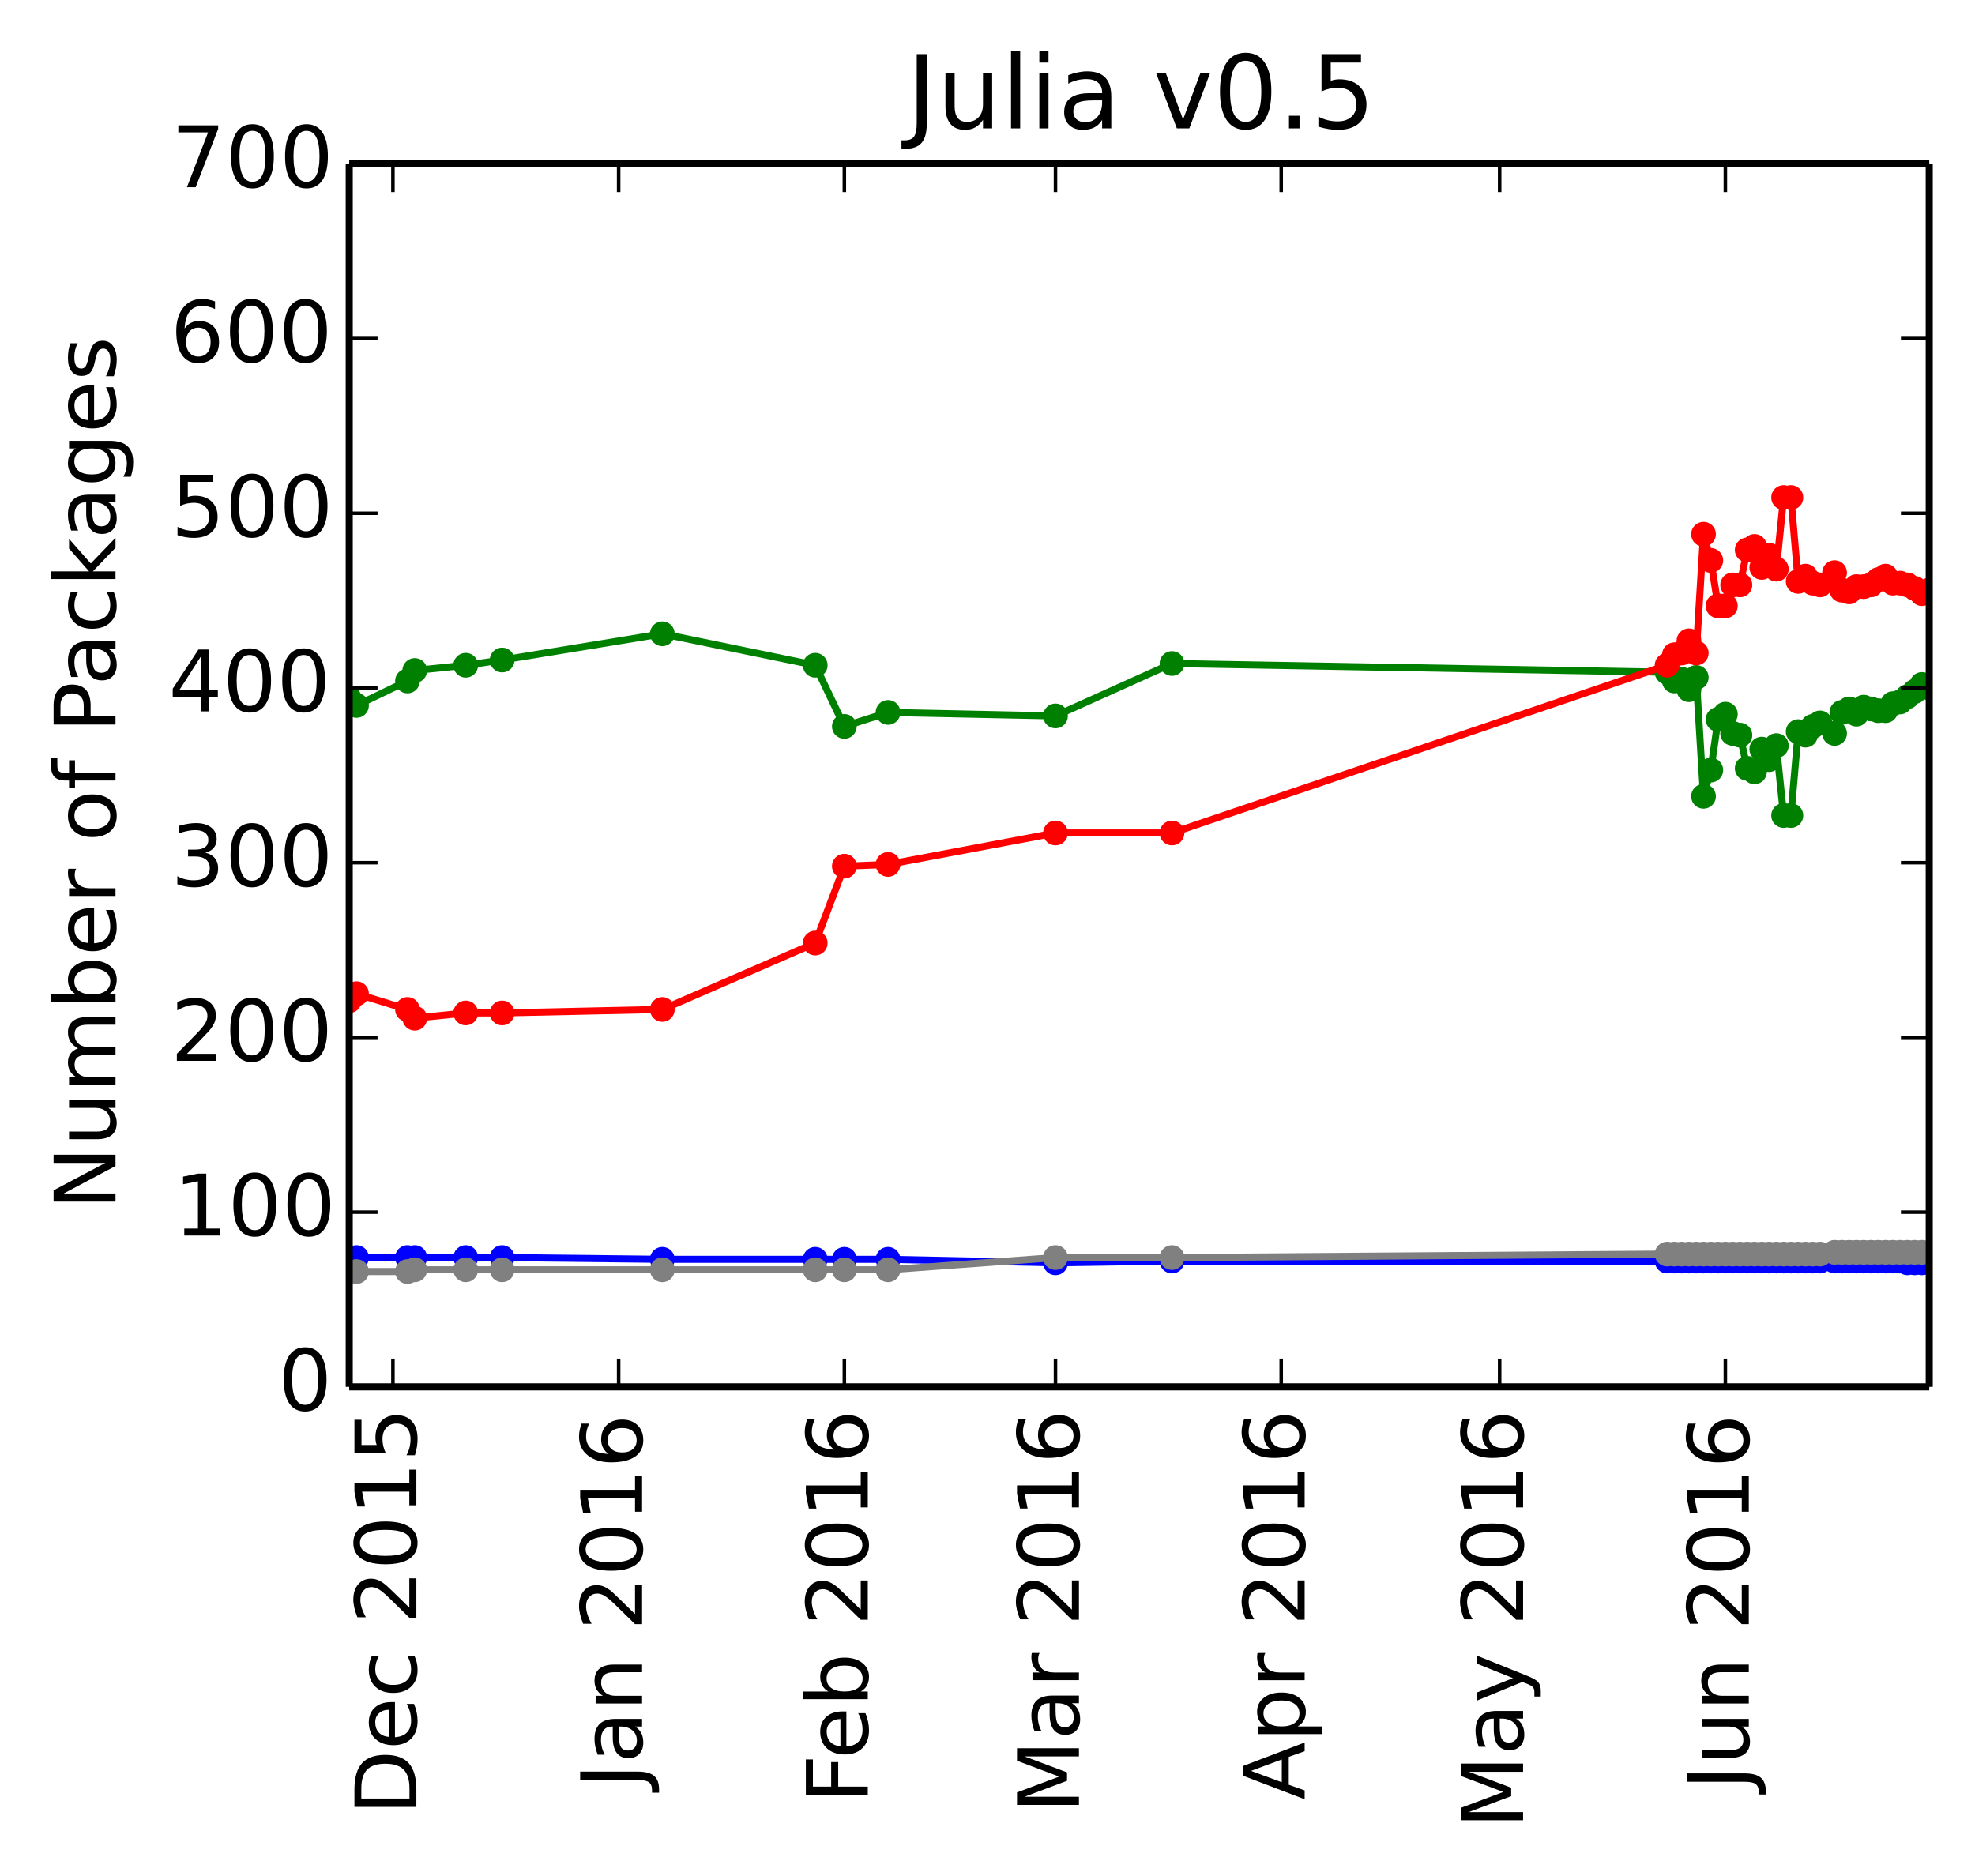 <?xml version="1.0" encoding="utf-8" standalone="no"?>
<!DOCTYPE svg PUBLIC "-//W3C//DTD SVG 1.1//EN"
  "http://www.w3.org/Graphics/SVG/1.1/DTD/svg11.dtd">
<!-- Created with matplotlib (http://matplotlib.org/) -->
<svg height="265pt" version="1.1" viewBox="0 0 279 265" width="279pt" xmlns="http://www.w3.org/2000/svg" xmlns:xlink="http://www.w3.org/1999/xlink">
 <defs>
  <style type="text/css">
*{stroke-linecap:butt;stroke-linejoin:round;}
  </style>
 </defs>
 <g id="figure_1">
  <g id="patch_1">
   <path d="
M0 265.55
L279.735 265.55
L279.735 0
L0 0
z
" style="fill:#ffffff;"/>
  </g>
  <g id="axes_1">
   <g id="patch_2">
    <path d="
M49.335 195.942
L272.535 195.942
L272.535 23.142
L49.335 23.142
z
" style="fill:#ffffff;"/>
   </g>
   <g id="line2d_1"/>
   <g id="line2d_2"/>
   <g id="line2d_3"/>
   <g id="line2d_4"/>
   <g id="line2d_5"/>
   <g id="line2d_6">
    <path clip-path="url(#pa14dda18ed)" d="
M272.535 97.199
L271.506 96.705
L270.478 97.693
L269.449 98.433
L268.421 99.174
L267.392 99.421
L266.364 100.408
L265.335 100.408
L264.306 100.161
L263.278 99.914
L262.249 100.902
L261.221 100.161
L260.192 100.655
L259.164 103.617
L257.106 102.136
L256.078 102.63
L255.049 103.864
L254.021 103.37
L252.992 115.219
L251.964 115.219
L250.935 105.345
L249.906 107.32
L248.878 105.839
L247.849 109.048
L246.821 108.554
L245.792 103.864
L244.764 103.617
L243.735 100.902
L242.706 101.642
L241.678 108.801
L240.649 112.504
L239.621 95.718
L238.592 97.446
L237.564 95.965
L236.535 96.212
L235.506 94.977
L165.564 93.743
L149.106 101.149
L125.449 100.655
L119.278 102.63
L115.164 93.99
L93.564 89.546
L70.935 93.249
L65.792 93.99
L58.592 94.73
L57.564 96.212
L50.364 99.668
L49.335 98.68" style="fill:none;stroke:#008000;stroke-linecap:square;"/>
    <defs>
     <path d="
M0 1.5
C0.398 1.5 0.779 1.342 1.061 1.061
C1.342 0.779 1.5 0.398 1.5 0
C1.5 -0.398 1.342 -0.779 1.061 -1.061
C0.779 -1.342 0.398 -1.5 0 -1.5
C-0.398 -1.5 -0.779 -1.342 -1.061 -1.061
C-1.342 -0.779 -1.5 -0.398 -1.5 0
C-1.5 0.398 -1.342 0.779 -1.061 1.061
C-0.779 1.342 -0.398 1.5 0 1.5
z
" id="mb0b177905e" style="stroke:#008000;stroke-width:0.5;"/>
    </defs>
    <g clip-path="url(#pa14dda18ed)">
     <use style="fill:#008000;stroke:#008000;stroke-width:0.5;" x="272.535" xlink:href="#mb0b177905e" y="97.199"/>
     <use style="fill:#008000;stroke:#008000;stroke-width:0.5;" x="271.506" xlink:href="#mb0b177905e" y="96.705"/>
     <use style="fill:#008000;stroke:#008000;stroke-width:0.5;" x="270.478" xlink:href="#mb0b177905e" y="97.693"/>
     <use style="fill:#008000;stroke:#008000;stroke-width:0.5;" x="269.449" xlink:href="#mb0b177905e" y="98.433"/>
     <use style="fill:#008000;stroke:#008000;stroke-width:0.5;" x="268.421" xlink:href="#mb0b177905e" y="99.174"/>
     <use style="fill:#008000;stroke:#008000;stroke-width:0.5;" x="267.392" xlink:href="#mb0b177905e" y="99.421"/>
     <use style="fill:#008000;stroke:#008000;stroke-width:0.5;" x="266.364" xlink:href="#mb0b177905e" y="100.408"/>
     <use style="fill:#008000;stroke:#008000;stroke-width:0.5;" x="265.335" xlink:href="#mb0b177905e" y="100.408"/>
     <use style="fill:#008000;stroke:#008000;stroke-width:0.5;" x="264.306" xlink:href="#mb0b177905e" y="100.161"/>
     <use style="fill:#008000;stroke:#008000;stroke-width:0.5;" x="263.278" xlink:href="#mb0b177905e" y="99.914"/>
     <use style="fill:#008000;stroke:#008000;stroke-width:0.5;" x="262.249" xlink:href="#mb0b177905e" y="100.902"/>
     <use style="fill:#008000;stroke:#008000;stroke-width:0.5;" x="261.221" xlink:href="#mb0b177905e" y="100.161"/>
     <use style="fill:#008000;stroke:#008000;stroke-width:0.5;" x="260.192" xlink:href="#mb0b177905e" y="100.655"/>
     <use style="fill:#008000;stroke:#008000;stroke-width:0.5;" x="259.164" xlink:href="#mb0b177905e" y="103.617"/>
     <use style="fill:#008000;stroke:#008000;stroke-width:0.5;" x="257.106" xlink:href="#mb0b177905e" y="102.136"/>
     <use style="fill:#008000;stroke:#008000;stroke-width:0.5;" x="256.078" xlink:href="#mb0b177905e" y="102.63"/>
     <use style="fill:#008000;stroke:#008000;stroke-width:0.5;" x="255.049" xlink:href="#mb0b177905e" y="103.864"/>
     <use style="fill:#008000;stroke:#008000;stroke-width:0.5;" x="254.021" xlink:href="#mb0b177905e" y="103.37"/>
     <use style="fill:#008000;stroke:#008000;stroke-width:0.5;" x="252.992" xlink:href="#mb0b177905e" y="115.219"/>
     <use style="fill:#008000;stroke:#008000;stroke-width:0.5;" x="251.964" xlink:href="#mb0b177905e" y="115.219"/>
     <use style="fill:#008000;stroke:#008000;stroke-width:0.5;" x="250.935" xlink:href="#mb0b177905e" y="105.345"/>
     <use style="fill:#008000;stroke:#008000;stroke-width:0.5;" x="249.906" xlink:href="#mb0b177905e" y="107.32"/>
     <use style="fill:#008000;stroke:#008000;stroke-width:0.5;" x="248.878" xlink:href="#mb0b177905e" y="105.839"/>
     <use style="fill:#008000;stroke:#008000;stroke-width:0.5;" x="247.849" xlink:href="#mb0b177905e" y="109.048"/>
     <use style="fill:#008000;stroke:#008000;stroke-width:0.5;" x="246.821" xlink:href="#mb0b177905e" y="108.554"/>
     <use style="fill:#008000;stroke:#008000;stroke-width:0.5;" x="245.792" xlink:href="#mb0b177905e" y="103.864"/>
     <use style="fill:#008000;stroke:#008000;stroke-width:0.5;" x="244.764" xlink:href="#mb0b177905e" y="103.617"/>
     <use style="fill:#008000;stroke:#008000;stroke-width:0.5;" x="243.735" xlink:href="#mb0b177905e" y="100.902"/>
     <use style="fill:#008000;stroke:#008000;stroke-width:0.5;" x="242.706" xlink:href="#mb0b177905e" y="101.642"/>
     <use style="fill:#008000;stroke:#008000;stroke-width:0.5;" x="241.678" xlink:href="#mb0b177905e" y="108.801"/>
     <use style="fill:#008000;stroke:#008000;stroke-width:0.5;" x="240.649" xlink:href="#mb0b177905e" y="112.504"/>
     <use style="fill:#008000;stroke:#008000;stroke-width:0.5;" x="239.621" xlink:href="#mb0b177905e" y="95.718"/>
     <use style="fill:#008000;stroke:#008000;stroke-width:0.5;" x="238.592" xlink:href="#mb0b177905e" y="97.446"/>
     <use style="fill:#008000;stroke:#008000;stroke-width:0.5;" x="237.564" xlink:href="#mb0b177905e" y="95.965"/>
     <use style="fill:#008000;stroke:#008000;stroke-width:0.5;" x="236.535" xlink:href="#mb0b177905e" y="96.211"/>
     <use style="fill:#008000;stroke:#008000;stroke-width:0.5;" x="235.506" xlink:href="#mb0b177905e" y="94.977"/>
     <use style="fill:#008000;stroke:#008000;stroke-width:0.5;" x="165.564" xlink:href="#mb0b177905e" y="93.743"/>
     <use style="fill:#008000;stroke:#008000;stroke-width:0.5;" x="149.106" xlink:href="#mb0b177905e" y="101.149"/>
     <use style="fill:#008000;stroke:#008000;stroke-width:0.5;" x="125.449" xlink:href="#mb0b177905e" y="100.655"/>
     <use style="fill:#008000;stroke:#008000;stroke-width:0.5;" x="119.278" xlink:href="#mb0b177905e" y="102.63"/>
     <use style="fill:#008000;stroke:#008000;stroke-width:0.5;" x="115.164" xlink:href="#mb0b177905e" y="93.99"/>
     <use style="fill:#008000;stroke:#008000;stroke-width:0.5;" x="93.564" xlink:href="#mb0b177905e" y="89.546"/>
     <use style="fill:#008000;stroke:#008000;stroke-width:0.5;" x="70.935" xlink:href="#mb0b177905e" y="93.249"/>
     <use style="fill:#008000;stroke:#008000;stroke-width:0.5;" x="65.792" xlink:href="#mb0b177905e" y="93.99"/>
     <use style="fill:#008000;stroke:#008000;stroke-width:0.5;" x="58.592" xlink:href="#mb0b177905e" y="94.73"/>
     <use style="fill:#008000;stroke:#008000;stroke-width:0.5;" x="57.564" xlink:href="#mb0b177905e" y="96.211"/>
     <use style="fill:#008000;stroke:#008000;stroke-width:0.5;" x="50.364" xlink:href="#mb0b177905e" y="99.667"/>
     <use style="fill:#008000;stroke:#008000;stroke-width:0.5;" x="49.335" xlink:href="#mb0b177905e" y="98.68"/>
    </g>
   </g>
   <g id="line2d_7">
    <path clip-path="url(#pa14dda18ed)" d="
M272.535 83.375
L271.506 83.869
L270.478 83.128
L269.449 82.634
L268.421 82.388
L267.392 82.388
L266.364 81.4
L265.335 81.894
L264.306 82.634
L263.278 82.881
L262.249 82.881
L261.221 83.622
L260.192 83.375
L259.164 80.906
L257.106 82.634
L256.078 82.388
L255.049 81.4
L254.021 82.141
L252.992 70.291
L251.964 70.291
L250.935 80.413
L249.906 78.438
L248.878 80.166
L247.849 77.204
L246.821 77.697
L245.792 82.634
L244.764 82.634
L243.735 85.597
L242.706 85.597
L241.678 79.178
L240.649 75.475
L239.621 92.262
L238.592 90.534
L237.564 92.262
L236.535 92.509
L235.506 93.99
L165.564 117.688
L149.106 117.688
L125.449 122.131
L119.278 122.378
L115.164 133.24
L93.564 142.621
L70.935 143.114
L65.792 143.114
L58.592 143.855
L57.564 142.621
L50.364 140.399
L49.335 141.386" style="fill:none;stroke:#ff0000;stroke-linecap:square;"/>
    <defs>
     <path d="
M0 1.5
C0.398 1.5 0.779 1.342 1.061 1.061
C1.342 0.779 1.5 0.398 1.5 0
C1.5 -0.398 1.342 -0.779 1.061 -1.061
C0.779 -1.342 0.398 -1.5 0 -1.5
C-0.398 -1.5 -0.779 -1.342 -1.061 -1.061
C-1.342 -0.779 -1.5 -0.398 -1.5 0
C-1.5 0.398 -1.342 0.779 -1.061 1.061
C-0.779 1.342 -0.398 1.5 0 1.5
z
" id="ma07bdd5909" style="stroke:#ff0000;stroke-width:0.5;"/>
    </defs>
    <g clip-path="url(#pa14dda18ed)">
     <use style="fill:#ff0000;stroke:#ff0000;stroke-width:0.5;" x="272.535" xlink:href="#ma07bdd5909" y="83.375"/>
     <use style="fill:#ff0000;stroke:#ff0000;stroke-width:0.5;" x="271.506" xlink:href="#ma07bdd5909" y="83.869"/>
     <use style="fill:#ff0000;stroke:#ff0000;stroke-width:0.5;" x="270.478" xlink:href="#ma07bdd5909" y="83.128"/>
     <use style="fill:#ff0000;stroke:#ff0000;stroke-width:0.5;" x="269.449" xlink:href="#ma07bdd5909" y="82.634"/>
     <use style="fill:#ff0000;stroke:#ff0000;stroke-width:0.5;" x="268.421" xlink:href="#ma07bdd5909" y="82.387"/>
     <use style="fill:#ff0000;stroke:#ff0000;stroke-width:0.5;" x="267.392" xlink:href="#ma07bdd5909" y="82.387"/>
     <use style="fill:#ff0000;stroke:#ff0000;stroke-width:0.5;" x="266.364" xlink:href="#ma07bdd5909" y="81.4"/>
     <use style="fill:#ff0000;stroke:#ff0000;stroke-width:0.5;" x="265.335" xlink:href="#ma07bdd5909" y="81.894"/>
     <use style="fill:#ff0000;stroke:#ff0000;stroke-width:0.5;" x="264.306" xlink:href="#ma07bdd5909" y="82.634"/>
     <use style="fill:#ff0000;stroke:#ff0000;stroke-width:0.5;" x="263.278" xlink:href="#ma07bdd5909" y="82.881"/>
     <use style="fill:#ff0000;stroke:#ff0000;stroke-width:0.5;" x="262.249" xlink:href="#ma07bdd5909" y="82.881"/>
     <use style="fill:#ff0000;stroke:#ff0000;stroke-width:0.5;" x="261.221" xlink:href="#ma07bdd5909" y="83.622"/>
     <use style="fill:#ff0000;stroke:#ff0000;stroke-width:0.5;" x="260.192" xlink:href="#ma07bdd5909" y="83.375"/>
     <use style="fill:#ff0000;stroke:#ff0000;stroke-width:0.5;" x="259.164" xlink:href="#ma07bdd5909" y="80.906"/>
     <use style="fill:#ff0000;stroke:#ff0000;stroke-width:0.5;" x="257.106" xlink:href="#ma07bdd5909" y="82.634"/>
     <use style="fill:#ff0000;stroke:#ff0000;stroke-width:0.5;" x="256.078" xlink:href="#ma07bdd5909" y="82.387"/>
     <use style="fill:#ff0000;stroke:#ff0000;stroke-width:0.5;" x="255.049" xlink:href="#ma07bdd5909" y="81.4"/>
     <use style="fill:#ff0000;stroke:#ff0000;stroke-width:0.5;" x="254.021" xlink:href="#ma07bdd5909" y="82.141"/>
     <use style="fill:#ff0000;stroke:#ff0000;stroke-width:0.5;" x="252.992" xlink:href="#ma07bdd5909" y="70.291"/>
     <use style="fill:#ff0000;stroke:#ff0000;stroke-width:0.5;" x="251.964" xlink:href="#ma07bdd5909" y="70.291"/>
     <use style="fill:#ff0000;stroke:#ff0000;stroke-width:0.5;" x="250.935" xlink:href="#ma07bdd5909" y="80.413"/>
     <use style="fill:#ff0000;stroke:#ff0000;stroke-width:0.5;" x="249.906" xlink:href="#ma07bdd5909" y="78.438"/>
     <use style="fill:#ff0000;stroke:#ff0000;stroke-width:0.5;" x="248.878" xlink:href="#ma07bdd5909" y="80.166"/>
     <use style="fill:#ff0000;stroke:#ff0000;stroke-width:0.5;" x="247.849" xlink:href="#ma07bdd5909" y="77.203"/>
     <use style="fill:#ff0000;stroke:#ff0000;stroke-width:0.5;" x="246.821" xlink:href="#ma07bdd5909" y="77.697"/>
     <use style="fill:#ff0000;stroke:#ff0000;stroke-width:0.5;" x="245.792" xlink:href="#ma07bdd5909" y="82.634"/>
     <use style="fill:#ff0000;stroke:#ff0000;stroke-width:0.5;" x="244.764" xlink:href="#ma07bdd5909" y="82.634"/>
     <use style="fill:#ff0000;stroke:#ff0000;stroke-width:0.5;" x="243.735" xlink:href="#ma07bdd5909" y="85.597"/>
     <use style="fill:#ff0000;stroke:#ff0000;stroke-width:0.5;" x="242.706" xlink:href="#ma07bdd5909" y="85.597"/>
     <use style="fill:#ff0000;stroke:#ff0000;stroke-width:0.5;" x="241.678" xlink:href="#ma07bdd5909" y="79.178"/>
     <use style="fill:#ff0000;stroke:#ff0000;stroke-width:0.5;" x="240.649" xlink:href="#ma07bdd5909" y="75.475"/>
     <use style="fill:#ff0000;stroke:#ff0000;stroke-width:0.5;" x="239.621" xlink:href="#ma07bdd5909" y="92.262"/>
     <use style="fill:#ff0000;stroke:#ff0000;stroke-width:0.5;" x="238.592" xlink:href="#ma07bdd5909" y="90.534"/>
     <use style="fill:#ff0000;stroke:#ff0000;stroke-width:0.5;" x="237.564" xlink:href="#ma07bdd5909" y="92.262"/>
     <use style="fill:#ff0000;stroke:#ff0000;stroke-width:0.5;" x="236.535" xlink:href="#ma07bdd5909" y="92.509"/>
     <use style="fill:#ff0000;stroke:#ff0000;stroke-width:0.5;" x="235.506" xlink:href="#ma07bdd5909" y="93.99"/>
     <use style="fill:#ff0000;stroke:#ff0000;stroke-width:0.5;" x="165.564" xlink:href="#ma07bdd5909" y="117.688"/>
     <use style="fill:#ff0000;stroke:#ff0000;stroke-width:0.5;" x="149.106" xlink:href="#ma07bdd5909" y="117.688"/>
     <use style="fill:#ff0000;stroke:#ff0000;stroke-width:0.5;" x="125.449" xlink:href="#ma07bdd5909" y="122.131"/>
     <use style="fill:#ff0000;stroke:#ff0000;stroke-width:0.5;" x="119.278" xlink:href="#ma07bdd5909" y="122.378"/>
     <use style="fill:#ff0000;stroke:#ff0000;stroke-width:0.5;" x="115.164" xlink:href="#ma07bdd5909" y="133.24"/>
     <use style="fill:#ff0000;stroke:#ff0000;stroke-width:0.5;" x="93.564" xlink:href="#ma07bdd5909" y="142.621"/>
     <use style="fill:#ff0000;stroke:#ff0000;stroke-width:0.5;" x="70.935" xlink:href="#ma07bdd5909" y="143.114"/>
     <use style="fill:#ff0000;stroke:#ff0000;stroke-width:0.5;" x="65.792" xlink:href="#ma07bdd5909" y="143.114"/>
     <use style="fill:#ff0000;stroke:#ff0000;stroke-width:0.5;" x="58.592" xlink:href="#ma07bdd5909" y="143.855"/>
     <use style="fill:#ff0000;stroke:#ff0000;stroke-width:0.5;" x="57.564" xlink:href="#ma07bdd5909" y="142.621"/>
     <use style="fill:#ff0000;stroke:#ff0000;stroke-width:0.5;" x="50.364" xlink:href="#ma07bdd5909" y="140.399"/>
     <use style="fill:#ff0000;stroke:#ff0000;stroke-width:0.5;" x="49.335" xlink:href="#ma07bdd5909" y="141.386"/>
    </g>
   </g>
   <g id="line2d_8">
    <path clip-path="url(#pa14dda18ed)" d="
M272.535 178.415
L271.506 178.415
L270.478 178.415
L269.449 178.415
L268.421 178.168
L267.392 178.168
L266.364 178.168
L265.335 178.168
L264.306 178.168
L263.278 178.168
L262.249 178.168
L261.221 178.168
L260.192 178.168
L259.164 178.168
L257.106 178.168
L256.078 178.168
L255.049 178.168
L254.021 178.168
L252.992 178.168
L251.964 178.168
L250.935 178.168
L249.906 178.168
L248.878 178.168
L247.849 178.168
L246.821 178.168
L245.792 178.168
L244.764 178.168
L243.735 178.168
L242.706 178.168
L241.678 178.168
L240.649 178.168
L239.621 178.168
L238.592 178.168
L237.564 178.168
L236.535 178.168
L235.506 178.168
L165.564 178.168
L149.106 178.415
L125.449 177.921
L119.278 177.921
L115.164 177.921
L93.564 177.921
L70.935 177.674
L65.792 177.674
L58.592 177.674
L57.564 177.674
L50.364 177.674
L49.335 177.674" style="fill:none;stroke:#0000ff;stroke-linecap:square;"/>
    <defs>
     <path d="
M0 1.5
C0.398 1.5 0.779 1.342 1.061 1.061
C1.342 0.779 1.5 0.398 1.5 0
C1.5 -0.398 1.342 -0.779 1.061 -1.061
C0.779 -1.342 0.398 -1.5 0 -1.5
C-0.398 -1.5 -0.779 -1.342 -1.061 -1.061
C-1.342 -0.779 -1.5 -0.398 -1.5 0
C-1.5 0.398 -1.342 0.779 -1.061 1.061
C-0.779 1.342 -0.398 1.5 0 1.5
z
" id="m76a7ce5b4a" style="stroke:#0000ff;stroke-width:0.5;"/>
    </defs>
    <g clip-path="url(#pa14dda18ed)">
     <use style="fill:#0000ff;stroke:#0000ff;stroke-width:0.5;" x="272.535" xlink:href="#m76a7ce5b4a" y="178.415"/>
     <use style="fill:#0000ff;stroke:#0000ff;stroke-width:0.5;" x="271.506" xlink:href="#m76a7ce5b4a" y="178.415"/>
     <use style="fill:#0000ff;stroke:#0000ff;stroke-width:0.5;" x="270.478" xlink:href="#m76a7ce5b4a" y="178.415"/>
     <use style="fill:#0000ff;stroke:#0000ff;stroke-width:0.5;" x="269.449" xlink:href="#m76a7ce5b4a" y="178.415"/>
     <use style="fill:#0000ff;stroke:#0000ff;stroke-width:0.5;" x="268.421" xlink:href="#m76a7ce5b4a" y="178.168"/>
     <use style="fill:#0000ff;stroke:#0000ff;stroke-width:0.5;" x="267.392" xlink:href="#m76a7ce5b4a" y="178.168"/>
     <use style="fill:#0000ff;stroke:#0000ff;stroke-width:0.5;" x="266.364" xlink:href="#m76a7ce5b4a" y="178.168"/>
     <use style="fill:#0000ff;stroke:#0000ff;stroke-width:0.5;" x="265.335" xlink:href="#m76a7ce5b4a" y="178.168"/>
     <use style="fill:#0000ff;stroke:#0000ff;stroke-width:0.5;" x="264.306" xlink:href="#m76a7ce5b4a" y="178.168"/>
     <use style="fill:#0000ff;stroke:#0000ff;stroke-width:0.5;" x="263.278" xlink:href="#m76a7ce5b4a" y="178.168"/>
     <use style="fill:#0000ff;stroke:#0000ff;stroke-width:0.5;" x="262.249" xlink:href="#m76a7ce5b4a" y="178.168"/>
     <use style="fill:#0000ff;stroke:#0000ff;stroke-width:0.5;" x="261.221" xlink:href="#m76a7ce5b4a" y="178.168"/>
     <use style="fill:#0000ff;stroke:#0000ff;stroke-width:0.5;" x="260.192" xlink:href="#m76a7ce5b4a" y="178.168"/>
     <use style="fill:#0000ff;stroke:#0000ff;stroke-width:0.5;" x="259.164" xlink:href="#m76a7ce5b4a" y="178.168"/>
     <use style="fill:#0000ff;stroke:#0000ff;stroke-width:0.5;" x="257.106" xlink:href="#m76a7ce5b4a" y="178.168"/>
     <use style="fill:#0000ff;stroke:#0000ff;stroke-width:0.5;" x="256.078" xlink:href="#m76a7ce5b4a" y="178.168"/>
     <use style="fill:#0000ff;stroke:#0000ff;stroke-width:0.5;" x="255.049" xlink:href="#m76a7ce5b4a" y="178.168"/>
     <use style="fill:#0000ff;stroke:#0000ff;stroke-width:0.5;" x="254.021" xlink:href="#m76a7ce5b4a" y="178.168"/>
     <use style="fill:#0000ff;stroke:#0000ff;stroke-width:0.5;" x="252.992" xlink:href="#m76a7ce5b4a" y="178.168"/>
     <use style="fill:#0000ff;stroke:#0000ff;stroke-width:0.5;" x="251.964" xlink:href="#m76a7ce5b4a" y="178.168"/>
     <use style="fill:#0000ff;stroke:#0000ff;stroke-width:0.5;" x="250.935" xlink:href="#m76a7ce5b4a" y="178.168"/>
     <use style="fill:#0000ff;stroke:#0000ff;stroke-width:0.5;" x="249.906" xlink:href="#m76a7ce5b4a" y="178.168"/>
     <use style="fill:#0000ff;stroke:#0000ff;stroke-width:0.5;" x="248.878" xlink:href="#m76a7ce5b4a" y="178.168"/>
     <use style="fill:#0000ff;stroke:#0000ff;stroke-width:0.5;" x="247.849" xlink:href="#m76a7ce5b4a" y="178.168"/>
     <use style="fill:#0000ff;stroke:#0000ff;stroke-width:0.5;" x="246.821" xlink:href="#m76a7ce5b4a" y="178.168"/>
     <use style="fill:#0000ff;stroke:#0000ff;stroke-width:0.5;" x="245.792" xlink:href="#m76a7ce5b4a" y="178.168"/>
     <use style="fill:#0000ff;stroke:#0000ff;stroke-width:0.5;" x="244.764" xlink:href="#m76a7ce5b4a" y="178.168"/>
     <use style="fill:#0000ff;stroke:#0000ff;stroke-width:0.5;" x="243.735" xlink:href="#m76a7ce5b4a" y="178.168"/>
     <use style="fill:#0000ff;stroke:#0000ff;stroke-width:0.5;" x="242.706" xlink:href="#m76a7ce5b4a" y="178.168"/>
     <use style="fill:#0000ff;stroke:#0000ff;stroke-width:0.5;" x="241.678" xlink:href="#m76a7ce5b4a" y="178.168"/>
     <use style="fill:#0000ff;stroke:#0000ff;stroke-width:0.5;" x="240.649" xlink:href="#m76a7ce5b4a" y="178.168"/>
     <use style="fill:#0000ff;stroke:#0000ff;stroke-width:0.5;" x="239.621" xlink:href="#m76a7ce5b4a" y="178.168"/>
     <use style="fill:#0000ff;stroke:#0000ff;stroke-width:0.5;" x="238.592" xlink:href="#m76a7ce5b4a" y="178.168"/>
     <use style="fill:#0000ff;stroke:#0000ff;stroke-width:0.5;" x="237.564" xlink:href="#m76a7ce5b4a" y="178.168"/>
     <use style="fill:#0000ff;stroke:#0000ff;stroke-width:0.5;" x="236.535" xlink:href="#m76a7ce5b4a" y="178.168"/>
     <use style="fill:#0000ff;stroke:#0000ff;stroke-width:0.5;" x="235.506" xlink:href="#m76a7ce5b4a" y="178.168"/>
     <use style="fill:#0000ff;stroke:#0000ff;stroke-width:0.5;" x="165.564" xlink:href="#m76a7ce5b4a" y="178.168"/>
     <use style="fill:#0000ff;stroke:#0000ff;stroke-width:0.5;" x="149.106" xlink:href="#m76a7ce5b4a" y="178.415"/>
     <use style="fill:#0000ff;stroke:#0000ff;stroke-width:0.5;" x="125.449" xlink:href="#m76a7ce5b4a" y="177.921"/>
     <use style="fill:#0000ff;stroke:#0000ff;stroke-width:0.5;" x="119.278" xlink:href="#m76a7ce5b4a" y="177.921"/>
     <use style="fill:#0000ff;stroke:#0000ff;stroke-width:0.5;" x="115.164" xlink:href="#m76a7ce5b4a" y="177.921"/>
     <use style="fill:#0000ff;stroke:#0000ff;stroke-width:0.5;" x="93.564" xlink:href="#m76a7ce5b4a" y="177.921"/>
     <use style="fill:#0000ff;stroke:#0000ff;stroke-width:0.5;" x="70.935" xlink:href="#m76a7ce5b4a" y="177.674"/>
     <use style="fill:#0000ff;stroke:#0000ff;stroke-width:0.5;" x="65.792" xlink:href="#m76a7ce5b4a" y="177.674"/>
     <use style="fill:#0000ff;stroke:#0000ff;stroke-width:0.5;" x="58.592" xlink:href="#m76a7ce5b4a" y="177.674"/>
     <use style="fill:#0000ff;stroke:#0000ff;stroke-width:0.5;" x="57.564" xlink:href="#m76a7ce5b4a" y="177.674"/>
     <use style="fill:#0000ff;stroke:#0000ff;stroke-width:0.5;" x="50.364" xlink:href="#m76a7ce5b4a" y="177.674"/>
     <use style="fill:#0000ff;stroke:#0000ff;stroke-width:0.5;" x="49.335" xlink:href="#m76a7ce5b4a" y="177.674"/>
    </g>
   </g>
   <g id="line2d_9">
    <path clip-path="url(#pa14dda18ed)" d="
M272.535 176.934
L271.506 176.934
L270.478 176.934
L269.449 176.934
L268.421 176.934
L267.392 176.934
L266.364 176.934
L265.335 176.934
L264.306 176.934
L263.278 176.934
L262.249 176.934
L261.221 176.934
L260.192 176.934
L259.164 176.934
L257.106 177.181
L256.078 177.181
L255.049 177.181
L254.021 177.181
L252.992 177.181
L251.964 177.181
L250.935 177.181
L249.906 177.181
L248.878 177.181
L247.849 177.181
L246.821 177.181
L245.792 177.181
L244.764 177.181
L243.735 177.181
L242.706 177.181
L241.678 177.181
L240.649 177.181
L239.621 177.181
L238.592 177.181
L237.564 177.181
L236.535 177.181
L235.506 177.181
L165.564 177.674
L149.106 177.674
L125.449 179.402
L119.278 179.402
L115.164 179.402
L93.564 179.402
L70.935 179.402
L65.792 179.402
L58.592 179.402
L57.564 179.649
L50.364 179.649
L49.335 179.649" style="fill:none;stroke:#808080;stroke-linecap:square;"/>
    <defs>
     <path d="
M0 1.5
C0.398 1.5 0.779 1.342 1.061 1.061
C1.342 0.779 1.5 0.398 1.5 0
C1.5 -0.398 1.342 -0.779 1.061 -1.061
C0.779 -1.342 0.398 -1.5 0 -1.5
C-0.398 -1.5 -0.779 -1.342 -1.061 -1.061
C-1.342 -0.779 -1.5 -0.398 -1.5 0
C-1.5 0.398 -1.342 0.779 -1.061 1.061
C-0.779 1.342 -0.398 1.5 0 1.5
z
" id="m008e8825d0" style="stroke:#808080;stroke-width:0.5;"/>
    </defs>
    <g clip-path="url(#pa14dda18ed)">
     <use style="fill:#808080;stroke:#808080;stroke-width:0.5;" x="272.535" xlink:href="#m008e8825d0" y="176.934"/>
     <use style="fill:#808080;stroke:#808080;stroke-width:0.5;" x="271.506" xlink:href="#m008e8825d0" y="176.934"/>
     <use style="fill:#808080;stroke:#808080;stroke-width:0.5;" x="270.478" xlink:href="#m008e8825d0" y="176.934"/>
     <use style="fill:#808080;stroke:#808080;stroke-width:0.5;" x="269.449" xlink:href="#m008e8825d0" y="176.934"/>
     <use style="fill:#808080;stroke:#808080;stroke-width:0.5;" x="268.421" xlink:href="#m008e8825d0" y="176.934"/>
     <use style="fill:#808080;stroke:#808080;stroke-width:0.5;" x="267.392" xlink:href="#m008e8825d0" y="176.934"/>
     <use style="fill:#808080;stroke:#808080;stroke-width:0.5;" x="266.364" xlink:href="#m008e8825d0" y="176.934"/>
     <use style="fill:#808080;stroke:#808080;stroke-width:0.5;" x="265.335" xlink:href="#m008e8825d0" y="176.934"/>
     <use style="fill:#808080;stroke:#808080;stroke-width:0.5;" x="264.306" xlink:href="#m008e8825d0" y="176.934"/>
     <use style="fill:#808080;stroke:#808080;stroke-width:0.5;" x="263.278" xlink:href="#m008e8825d0" y="176.934"/>
     <use style="fill:#808080;stroke:#808080;stroke-width:0.5;" x="262.249" xlink:href="#m008e8825d0" y="176.934"/>
     <use style="fill:#808080;stroke:#808080;stroke-width:0.5;" x="261.221" xlink:href="#m008e8825d0" y="176.934"/>
     <use style="fill:#808080;stroke:#808080;stroke-width:0.5;" x="260.192" xlink:href="#m008e8825d0" y="176.934"/>
     <use style="fill:#808080;stroke:#808080;stroke-width:0.5;" x="259.164" xlink:href="#m008e8825d0" y="176.934"/>
     <use style="fill:#808080;stroke:#808080;stroke-width:0.5;" x="257.106" xlink:href="#m008e8825d0" y="177.181"/>
     <use style="fill:#808080;stroke:#808080;stroke-width:0.5;" x="256.078" xlink:href="#m008e8825d0" y="177.181"/>
     <use style="fill:#808080;stroke:#808080;stroke-width:0.5;" x="255.049" xlink:href="#m008e8825d0" y="177.181"/>
     <use style="fill:#808080;stroke:#808080;stroke-width:0.5;" x="254.021" xlink:href="#m008e8825d0" y="177.181"/>
     <use style="fill:#808080;stroke:#808080;stroke-width:0.5;" x="252.992" xlink:href="#m008e8825d0" y="177.181"/>
     <use style="fill:#808080;stroke:#808080;stroke-width:0.5;" x="251.964" xlink:href="#m008e8825d0" y="177.181"/>
     <use style="fill:#808080;stroke:#808080;stroke-width:0.5;" x="250.935" xlink:href="#m008e8825d0" y="177.181"/>
     <use style="fill:#808080;stroke:#808080;stroke-width:0.5;" x="249.906" xlink:href="#m008e8825d0" y="177.181"/>
     <use style="fill:#808080;stroke:#808080;stroke-width:0.5;" x="248.878" xlink:href="#m008e8825d0" y="177.181"/>
     <use style="fill:#808080;stroke:#808080;stroke-width:0.5;" x="247.849" xlink:href="#m008e8825d0" y="177.181"/>
     <use style="fill:#808080;stroke:#808080;stroke-width:0.5;" x="246.821" xlink:href="#m008e8825d0" y="177.181"/>
     <use style="fill:#808080;stroke:#808080;stroke-width:0.5;" x="245.792" xlink:href="#m008e8825d0" y="177.181"/>
     <use style="fill:#808080;stroke:#808080;stroke-width:0.5;" x="244.764" xlink:href="#m008e8825d0" y="177.181"/>
     <use style="fill:#808080;stroke:#808080;stroke-width:0.5;" x="243.735" xlink:href="#m008e8825d0" y="177.181"/>
     <use style="fill:#808080;stroke:#808080;stroke-width:0.5;" x="242.706" xlink:href="#m008e8825d0" y="177.181"/>
     <use style="fill:#808080;stroke:#808080;stroke-width:0.5;" x="241.678" xlink:href="#m008e8825d0" y="177.181"/>
     <use style="fill:#808080;stroke:#808080;stroke-width:0.5;" x="240.649" xlink:href="#m008e8825d0" y="177.181"/>
     <use style="fill:#808080;stroke:#808080;stroke-width:0.5;" x="239.621" xlink:href="#m008e8825d0" y="177.181"/>
     <use style="fill:#808080;stroke:#808080;stroke-width:0.5;" x="238.592" xlink:href="#m008e8825d0" y="177.181"/>
     <use style="fill:#808080;stroke:#808080;stroke-width:0.5;" x="237.564" xlink:href="#m008e8825d0" y="177.181"/>
     <use style="fill:#808080;stroke:#808080;stroke-width:0.5;" x="236.535" xlink:href="#m008e8825d0" y="177.181"/>
     <use style="fill:#808080;stroke:#808080;stroke-width:0.5;" x="235.506" xlink:href="#m008e8825d0" y="177.181"/>
     <use style="fill:#808080;stroke:#808080;stroke-width:0.5;" x="165.564" xlink:href="#m008e8825d0" y="177.674"/>
     <use style="fill:#808080;stroke:#808080;stroke-width:0.5;" x="149.106" xlink:href="#m008e8825d0" y="177.674"/>
     <use style="fill:#808080;stroke:#808080;stroke-width:0.5;" x="125.449" xlink:href="#m008e8825d0" y="179.402"/>
     <use style="fill:#808080;stroke:#808080;stroke-width:0.5;" x="119.278" xlink:href="#m008e8825d0" y="179.402"/>
     <use style="fill:#808080;stroke:#808080;stroke-width:0.5;" x="115.164" xlink:href="#m008e8825d0" y="179.402"/>
     <use style="fill:#808080;stroke:#808080;stroke-width:0.5;" x="93.564" xlink:href="#m008e8825d0" y="179.402"/>
     <use style="fill:#808080;stroke:#808080;stroke-width:0.5;" x="70.935" xlink:href="#m008e8825d0" y="179.402"/>
     <use style="fill:#808080;stroke:#808080;stroke-width:0.5;" x="65.792" xlink:href="#m008e8825d0" y="179.402"/>
     <use style="fill:#808080;stroke:#808080;stroke-width:0.5;" x="58.592" xlink:href="#m008e8825d0" y="179.402"/>
     <use style="fill:#808080;stroke:#808080;stroke-width:0.5;" x="57.564" xlink:href="#m008e8825d0" y="179.649"/>
     <use style="fill:#808080;stroke:#808080;stroke-width:0.5;" x="50.364" xlink:href="#m008e8825d0" y="179.649"/>
     <use style="fill:#808080;stroke:#808080;stroke-width:0.5;" x="49.335" xlink:href="#m008e8825d0" y="179.649"/>
    </g>
   </g>
   <g id="matplotlib.axis_1">
    <g id="xtick_1">
     <g id="line2d_10">
      <defs>
       <path d="
M0 0
L0 -4" id="m93b0483c22" style="stroke:#000000;stroke-width:0.5;"/>
      </defs>
      <g>
       <use style="stroke:#000000;stroke-width:0.5;" x="55.506" xlink:href="#m93b0483c22" y="195.942"/>
      </g>
     </g>
     <g id="line2d_11">
      <defs>
       <path d="
M0 0
L0 4" id="m741efc42ff" style="stroke:#000000;stroke-width:0.5;"/>
      </defs>
      <g>
       <use style="stroke:#000000;stroke-width:0.5;" x="55.506" xlink:href="#m741efc42ff" y="23.142"/>
      </g>
     </g>
     <g id="text_1">
      <!-- Dec 2015 -->
      <defs>
       <path d="
M12.406 8.297
L28.516 8.297
L28.516 63.922
L10.984 60.406
L10.984 69.391
L28.422 72.906
L38.281 72.906
L38.281 8.297
L54.391 8.297
L54.391 0
L12.406 0
z
" id="DejaVuSans-31"/>
       <path d="
M19.672 64.797
L19.672 8.109
L31.594 8.109
Q46.688 8.109 53.688 14.938
Q60.688 21.781 60.688 36.531
Q60.688 51.172 53.688 57.984
Q46.688 64.797 31.594 64.797
z

M9.812 72.906
L30.078 72.906
Q51.266 72.906 61.172 64.094
Q71.094 55.281 71.094 36.531
Q71.094 17.672 61.125 8.828
Q51.172 0 30.078 0
L9.812 0
z
" id="DejaVuSans-44"/>
       <path d="
M31.781 66.406
Q24.172 66.406 20.328 58.906
Q16.5 51.422 16.5 36.375
Q16.5 21.391 20.328 13.891
Q24.172 6.391 31.781 6.391
Q39.453 6.391 43.281 13.891
Q47.125 21.391 47.125 36.375
Q47.125 51.422 43.281 58.906
Q39.453 66.406 31.781 66.406
M31.781 74.219
Q44.047 74.219 50.516 64.516
Q56.984 54.828 56.984 36.375
Q56.984 17.969 50.516 8.266
Q44.047 -1.422 31.781 -1.422
Q19.531 -1.422 13.062 8.266
Q6.594 17.969 6.594 36.375
Q6.594 54.828 13.062 64.516
Q19.531 74.219 31.781 74.219" id="DejaVuSans-30"/>
       <path id="DejaVuSans-20"/>
       <path d="
M19.188 8.297
L53.609 8.297
L53.609 0
L7.328 0
L7.328 8.297
Q12.938 14.109 22.625 23.891
Q32.328 33.688 34.812 36.531
Q39.547 41.844 41.422 45.531
Q43.312 49.219 43.312 52.781
Q43.312 58.594 39.234 62.25
Q35.156 65.922 28.609 65.922
Q23.969 65.922 18.812 64.312
Q13.672 62.703 7.812 59.422
L7.812 69.391
Q13.766 71.781 18.938 73
Q24.125 74.219 28.422 74.219
Q39.75 74.219 46.484 68.547
Q53.219 62.891 53.219 53.422
Q53.219 48.922 51.531 44.891
Q49.859 40.875 45.406 35.406
Q44.188 33.984 37.641 27.219
Q31.109 20.453 19.188 8.297" id="DejaVuSans-32"/>
       <path d="
M10.797 72.906
L49.516 72.906
L49.516 64.594
L19.828 64.594
L19.828 46.734
Q21.969 47.469 24.109 47.828
Q26.266 48.188 28.422 48.188
Q40.625 48.188 47.75 41.5
Q54.891 34.812 54.891 23.391
Q54.891 11.625 47.562 5.094
Q40.234 -1.422 26.906 -1.422
Q22.312 -1.422 17.547 -0.641
Q12.797 0.141 7.719 1.703
L7.719 11.625
Q12.109 9.234 16.797 8.062
Q21.484 6.891 26.703 6.891
Q35.156 6.891 40.078 11.328
Q45.016 15.766 45.016 23.391
Q45.016 31 40.078 35.438
Q35.156 39.891 26.703 39.891
Q22.75 39.891 18.812 39.016
Q14.891 38.141 10.797 36.281
z
" id="DejaVuSans-35"/>
       <path d="
M56.203 29.594
L56.203 25.203
L14.891 25.203
Q15.484 15.922 20.484 11.062
Q25.484 6.203 34.422 6.203
Q39.594 6.203 44.453 7.469
Q49.312 8.734 54.109 11.281
L54.109 2.781
Q49.266 0.734 44.188 -0.344
Q39.109 -1.422 33.891 -1.422
Q20.797 -1.422 13.156 6.188
Q5.516 13.812 5.516 26.812
Q5.516 40.234 12.766 48.109
Q20.016 56 32.328 56
Q43.359 56 49.781 48.891
Q56.203 41.797 56.203 29.594
M47.219 32.234
Q47.125 39.594 43.094 43.984
Q39.062 48.391 32.422 48.391
Q24.906 48.391 20.391 44.141
Q15.875 39.891 15.188 32.172
z
" id="DejaVuSans-65"/>
       <path d="
M48.781 52.594
L48.781 44.188
Q44.969 46.297 41.141 47.344
Q37.312 48.391 33.406 48.391
Q24.656 48.391 19.812 42.844
Q14.984 37.312 14.984 27.297
Q14.984 17.281 19.812 11.734
Q24.656 6.203 33.406 6.203
Q37.312 6.203 41.141 7.25
Q44.969 8.297 48.781 10.406
L48.781 2.094
Q45.016 0.344 40.984 -0.531
Q36.969 -1.422 32.422 -1.422
Q20.062 -1.422 12.781 6.344
Q5.516 14.109 5.516 27.297
Q5.516 40.672 12.859 48.328
Q20.219 56 33.016 56
Q37.156 56 41.109 55.141
Q45.062 54.297 48.781 52.594" id="DejaVuSans-63"/>
      </defs>
      <g transform="translate(58.818 256.469)rotate(-90.0)scale(0.12 -0.12)">
       <use xlink:href="#DejaVuSans-44"/>
       <use x="77.002" xlink:href="#DejaVuSans-65"/>
       <use x="138.525" xlink:href="#DejaVuSans-63"/>
       <use x="193.506" xlink:href="#DejaVuSans-20"/>
       <use x="225.293" xlink:href="#DejaVuSans-32"/>
       <use x="288.916" xlink:href="#DejaVuSans-30"/>
       <use x="352.539" xlink:href="#DejaVuSans-31"/>
       <use x="416.162" xlink:href="#DejaVuSans-35"/>
      </g>
     </g>
    </g>
    <g id="xtick_2">
     <g id="line2d_12">
      <g>
       <use style="stroke:#000000;stroke-width:0.5;" x="87.392" xlink:href="#m93b0483c22" y="195.942"/>
      </g>
     </g>
     <g id="line2d_13">
      <g>
       <use style="stroke:#000000;stroke-width:0.5;" x="87.392" xlink:href="#m741efc42ff" y="23.142"/>
      </g>
     </g>
     <g id="text_2">
      <!-- Jan 2016 -->
      <defs>
       <path d="
M54.891 33.016
L54.891 0
L45.906 0
L45.906 32.719
Q45.906 40.484 42.875 44.328
Q39.844 48.188 33.797 48.188
Q26.516 48.188 22.312 43.547
Q18.109 38.922 18.109 30.906
L18.109 0
L9.078 0
L9.078 54.688
L18.109 54.688
L18.109 46.188
Q21.344 51.125 25.703 53.562
Q30.078 56 35.797 56
Q45.219 56 50.047 50.172
Q54.891 44.344 54.891 33.016" id="DejaVuSans-6e"/>
       <path d="
M33.016 40.375
Q26.375 40.375 22.484 35.828
Q18.609 31.297 18.609 23.391
Q18.609 15.531 22.484 10.953
Q26.375 6.391 33.016 6.391
Q39.656 6.391 43.531 10.953
Q47.406 15.531 47.406 23.391
Q47.406 31.297 43.531 35.828
Q39.656 40.375 33.016 40.375
M52.594 71.297
L52.594 62.312
Q48.875 64.062 45.094 64.984
Q41.312 65.922 37.594 65.922
Q27.828 65.922 22.672 59.328
Q17.531 52.734 16.797 39.406
Q19.672 43.656 24.016 45.922
Q28.375 48.188 33.594 48.188
Q44.578 48.188 50.953 41.516
Q57.328 34.859 57.328 23.391
Q57.328 12.156 50.688 5.359
Q44.047 -1.422 33.016 -1.422
Q20.359 -1.422 13.672 8.266
Q6.984 17.969 6.984 36.375
Q6.984 53.656 15.188 63.938
Q23.391 74.219 37.203 74.219
Q40.922 74.219 44.703 73.484
Q48.484 72.75 52.594 71.297" id="DejaVuSans-36"/>
       <path d="
M9.812 72.906
L19.672 72.906
L19.672 5.078
Q19.672 -8.109 14.672 -14.062
Q9.672 -20.016 -1.422 -20.016
L-5.172 -20.016
L-5.172 -11.719
L-2.094 -11.719
Q4.438 -11.719 7.125 -8.047
Q9.812 -4.391 9.812 5.078
z
" id="DejaVuSans-4a"/>
       <path d="
M34.281 27.484
Q23.391 27.484 19.188 25
Q14.984 22.516 14.984 16.5
Q14.984 11.719 18.141 8.906
Q21.297 6.109 26.703 6.109
Q34.188 6.109 38.703 11.406
Q43.219 16.703 43.219 25.484
L43.219 27.484
z

M52.203 31.203
L52.203 0
L43.219 0
L43.219 8.297
Q40.141 3.328 35.547 0.953
Q30.953 -1.422 24.312 -1.422
Q15.922 -1.422 10.953 3.297
Q6 8.016 6 15.922
Q6 25.141 12.172 29.828
Q18.359 34.516 30.609 34.516
L43.219 34.516
L43.219 35.406
Q43.219 41.609 39.141 45
Q35.062 48.391 27.688 48.391
Q23 48.391 18.547 47.266
Q14.109 46.141 10.016 43.891
L10.016 52.203
Q14.938 54.109 19.578 55.047
Q24.219 56 28.609 56
Q40.484 56 46.344 49.844
Q52.203 43.703 52.203 31.203" id="DejaVuSans-61"/>
      </defs>
      <g transform="translate(90.703 252.659)rotate(-90.0)scale(0.12 -0.12)">
       <use xlink:href="#DejaVuSans-4a"/>
       <use x="29.492" xlink:href="#DejaVuSans-61"/>
       <use x="90.771" xlink:href="#DejaVuSans-6e"/>
       <use x="154.15" xlink:href="#DejaVuSans-20"/>
       <use x="185.938" xlink:href="#DejaVuSans-32"/>
       <use x="249.561" xlink:href="#DejaVuSans-30"/>
       <use x="313.184" xlink:href="#DejaVuSans-31"/>
       <use x="376.807" xlink:href="#DejaVuSans-36"/>
      </g>
     </g>
    </g>
    <g id="xtick_3">
     <g id="line2d_14">
      <g>
       <use style="stroke:#000000;stroke-width:0.5;" x="119.278" xlink:href="#m93b0483c22" y="195.942"/>
      </g>
     </g>
     <g id="line2d_15">
      <g>
       <use style="stroke:#000000;stroke-width:0.5;" x="119.278" xlink:href="#m741efc42ff" y="23.142"/>
      </g>
     </g>
     <g id="text_3">
      <!-- Feb 2016 -->
      <defs>
       <path d="
M9.812 72.906
L51.703 72.906
L51.703 64.594
L19.672 64.594
L19.672 43.109
L48.578 43.109
L48.578 34.812
L19.672 34.812
L19.672 0
L9.812 0
z
" id="DejaVuSans-46"/>
       <path d="
M48.688 27.297
Q48.688 37.203 44.609 42.844
Q40.531 48.484 33.406 48.484
Q26.266 48.484 22.188 42.844
Q18.109 37.203 18.109 27.297
Q18.109 17.391 22.188 11.75
Q26.266 6.109 33.406 6.109
Q40.531 6.109 44.609 11.75
Q48.688 17.391 48.688 27.297
M18.109 46.391
Q20.953 51.266 25.266 53.625
Q29.594 56 35.594 56
Q45.562 56 51.781 48.094
Q58.016 40.188 58.016 27.297
Q58.016 14.406 51.781 6.484
Q45.562 -1.422 35.594 -1.422
Q29.594 -1.422 25.266 0.953
Q20.953 3.328 18.109 8.203
L18.109 0
L9.078 0
L9.078 75.984
L18.109 75.984
z
" id="DejaVuSans-62"/>
      </defs>
      <g transform="translate(122.589 254.784)rotate(-90.0)scale(0.12 -0.12)">
       <use xlink:href="#DejaVuSans-46"/>
       <use x="52.02" xlink:href="#DejaVuSans-65"/>
       <use x="113.543" xlink:href="#DejaVuSans-62"/>
       <use x="177.02" xlink:href="#DejaVuSans-20"/>
       <use x="208.807" xlink:href="#DejaVuSans-32"/>
       <use x="272.43" xlink:href="#DejaVuSans-30"/>
       <use x="336.053" xlink:href="#DejaVuSans-31"/>
       <use x="399.676" xlink:href="#DejaVuSans-36"/>
      </g>
     </g>
    </g>
    <g id="xtick_4">
     <g id="line2d_16">
      <g>
       <use style="stroke:#000000;stroke-width:0.5;" x="149.106" xlink:href="#m93b0483c22" y="195.942"/>
      </g>
     </g>
     <g id="line2d_17">
      <g>
       <use style="stroke:#000000;stroke-width:0.5;" x="149.106" xlink:href="#m741efc42ff" y="23.142"/>
      </g>
     </g>
     <g id="text_4">
      <!-- Mar 2016 -->
      <defs>
       <path d="
M9.812 72.906
L24.516 72.906
L43.109 23.297
L61.812 72.906
L76.516 72.906
L76.516 0
L66.891 0
L66.891 64.016
L48.094 14.016
L38.188 14.016
L19.391 64.016
L19.391 0
L9.812 0
z
" id="DejaVuSans-4d"/>
       <path d="
M41.109 46.297
Q39.594 47.172 37.812 47.578
Q36.031 48 33.891 48
Q26.266 48 22.188 43.047
Q18.109 38.094 18.109 28.812
L18.109 0
L9.078 0
L9.078 54.688
L18.109 54.688
L18.109 46.188
Q20.953 51.172 25.484 53.578
Q30.031 56 36.531 56
Q37.453 56 38.578 55.875
Q39.703 55.766 41.062 55.516
z
" id="DejaVuSans-72"/>
      </defs>
      <g transform="translate(152.418 256.18)rotate(-90.0)scale(0.12 -0.12)">
       <use xlink:href="#DejaVuSans-4d"/>
       <use x="86.279" xlink:href="#DejaVuSans-61"/>
       <use x="147.559" xlink:href="#DejaVuSans-72"/>
       <use x="188.672" xlink:href="#DejaVuSans-20"/>
       <use x="220.459" xlink:href="#DejaVuSans-32"/>
       <use x="284.082" xlink:href="#DejaVuSans-30"/>
       <use x="347.705" xlink:href="#DejaVuSans-31"/>
       <use x="411.328" xlink:href="#DejaVuSans-36"/>
      </g>
     </g>
    </g>
    <g id="xtick_5">
     <g id="line2d_18">
      <g>
       <use style="stroke:#000000;stroke-width:0.5;" x="180.992" xlink:href="#m93b0483c22" y="195.942"/>
      </g>
     </g>
     <g id="line2d_19">
      <g>
       <use style="stroke:#000000;stroke-width:0.5;" x="180.992" xlink:href="#m741efc42ff" y="23.142"/>
      </g>
     </g>
     <g id="text_5">
      <!-- Apr 2016 -->
      <defs>
       <path d="
M34.188 63.188
L20.797 26.906
L47.609 26.906
z

M28.609 72.906
L39.797 72.906
L67.578 0
L57.328 0
L50.688 18.703
L17.828 18.703
L11.188 0
L0.781 0
z
" id="DejaVuSans-41"/>
       <path d="
M18.109 8.203
L18.109 -20.797
L9.078 -20.797
L9.078 54.688
L18.109 54.688
L18.109 46.391
Q20.953 51.266 25.266 53.625
Q29.594 56 35.594 56
Q45.562 56 51.781 48.094
Q58.016 40.188 58.016 27.297
Q58.016 14.406 51.781 6.484
Q45.562 -1.422 35.594 -1.422
Q29.594 -1.422 25.266 0.953
Q20.953 3.328 18.109 8.203
M48.688 27.297
Q48.688 37.203 44.609 42.844
Q40.531 48.484 33.406 48.484
Q26.266 48.484 22.188 42.844
Q18.109 37.203 18.109 27.297
Q18.109 17.391 22.188 11.75
Q26.266 6.109 33.406 6.109
Q40.531 6.109 44.609 11.75
Q48.688 17.391 48.688 27.297" id="DejaVuSans-70"/>
      </defs>
      <g transform="translate(184.303 254.3)rotate(-90.0)scale(0.12 -0.12)">
       <use xlink:href="#DejaVuSans-41"/>
       <use x="68.408" xlink:href="#DejaVuSans-70"/>
       <use x="131.885" xlink:href="#DejaVuSans-72"/>
       <use x="172.998" xlink:href="#DejaVuSans-20"/>
       <use x="204.785" xlink:href="#DejaVuSans-32"/>
       <use x="268.408" xlink:href="#DejaVuSans-30"/>
       <use x="332.031" xlink:href="#DejaVuSans-31"/>
       <use x="395.654" xlink:href="#DejaVuSans-36"/>
      </g>
     </g>
    </g>
    <g id="xtick_6">
     <g id="line2d_20">
      <g>
       <use style="stroke:#000000;stroke-width:0.5;" x="211.849" xlink:href="#m93b0483c22" y="195.942"/>
      </g>
     </g>
     <g id="line2d_21">
      <g>
       <use style="stroke:#000000;stroke-width:0.5;" x="211.849" xlink:href="#m741efc42ff" y="23.142"/>
      </g>
     </g>
     <g id="text_6">
      <!-- May 2016 -->
      <defs>
       <path d="
M32.172 -5.078
Q28.375 -14.844 24.75 -17.812
Q21.141 -20.797 15.094 -20.797
L7.906 -20.797
L7.906 -13.281
L13.188 -13.281
Q16.891 -13.281 18.938 -11.516
Q21 -9.766 23.484 -3.219
L25.094 0.875
L2.984 54.688
L12.5 54.688
L29.594 11.922
L46.688 54.688
L56.203 54.688
z
" id="DejaVuSans-79"/>
      </defs>
      <g transform="translate(215.161 258.35)rotate(-90.0)scale(0.12 -0.12)">
       <use xlink:href="#DejaVuSans-4d"/>
       <use x="86.279" xlink:href="#DejaVuSans-61"/>
       <use x="147.559" xlink:href="#DejaVuSans-79"/>
       <use x="206.738" xlink:href="#DejaVuSans-20"/>
       <use x="238.525" xlink:href="#DejaVuSans-32"/>
       <use x="302.148" xlink:href="#DejaVuSans-30"/>
       <use x="365.771" xlink:href="#DejaVuSans-31"/>
       <use x="429.395" xlink:href="#DejaVuSans-36"/>
      </g>
     </g>
    </g>
    <g id="xtick_7">
     <g id="line2d_22">
      <g>
       <use style="stroke:#000000;stroke-width:0.5;" x="243.735" xlink:href="#m93b0483c22" y="195.942"/>
      </g>
     </g>
     <g id="line2d_23">
      <g>
       <use style="stroke:#000000;stroke-width:0.5;" x="243.735" xlink:href="#m741efc42ff" y="23.142"/>
      </g>
     </g>
     <g id="text_7">
      <!-- Jun 2016 -->
      <defs>
       <path d="
M8.5 21.578
L8.5 54.688
L17.484 54.688
L17.484 21.922
Q17.484 14.156 20.5 10.266
Q23.531 6.391 29.594 6.391
Q36.859 6.391 41.078 11.031
Q45.312 15.672 45.312 23.688
L45.312 54.688
L54.297 54.688
L54.297 0
L45.312 0
L45.312 8.406
Q42.047 3.422 37.719 1
Q33.406 -1.422 27.688 -1.422
Q18.266 -1.422 13.375 4.438
Q8.5 10.297 8.5 21.578
M31.109 56
z
" id="DejaVuSans-75"/>
      </defs>
      <g transform="translate(247.046 252.911)rotate(-90.0)scale(0.12 -0.12)">
       <use xlink:href="#DejaVuSans-4a"/>
       <use x="29.492" xlink:href="#DejaVuSans-75"/>
       <use x="92.871" xlink:href="#DejaVuSans-6e"/>
       <use x="156.25" xlink:href="#DejaVuSans-20"/>
       <use x="188.037" xlink:href="#DejaVuSans-32"/>
       <use x="251.66" xlink:href="#DejaVuSans-30"/>
       <use x="315.283" xlink:href="#DejaVuSans-31"/>
       <use x="378.906" xlink:href="#DejaVuSans-36"/>
      </g>
     </g>
    </g>
   </g>
   <g id="matplotlib.axis_2">
    <g id="ytick_1">
     <g id="line2d_24">
      <defs>
       <path d="
M0 0
L4 0" id="m728421d6d4" style="stroke:#000000;stroke-width:0.5;"/>
      </defs>
      <g>
       <use style="stroke:#000000;stroke-width:0.5;" x="49.335" xlink:href="#m728421d6d4" y="195.942"/>
      </g>
     </g>
     <g id="line2d_25">
      <defs>
       <path d="
M0 0
L-4 0" id="mcb0005524f" style="stroke:#000000;stroke-width:0.5;"/>
      </defs>
      <g>
       <use style="stroke:#000000;stroke-width:0.5;" x="272.535" xlink:href="#mcb0005524f" y="195.942"/>
      </g>
     </g>
     <g id="text_8">
      <!-- 0 -->
      <g transform="translate(39.288 199.253)scale(0.12 -0.12)">
       <use xlink:href="#DejaVuSans-30"/>
      </g>
     </g>
    </g>
    <g id="ytick_2">
     <g id="line2d_26">
      <g>
       <use style="stroke:#000000;stroke-width:0.5;" x="49.335" xlink:href="#m728421d6d4" y="171.256"/>
      </g>
     </g>
     <g id="line2d_27">
      <g>
       <use style="stroke:#000000;stroke-width:0.5;" x="272.535" xlink:href="#mcb0005524f" y="171.256"/>
      </g>
     </g>
     <g id="text_9">
      <!-- 100 -->
      <g transform="translate(24.545 174.567)scale(0.12 -0.12)">
       <use xlink:href="#DejaVuSans-31"/>
       <use x="63.623" xlink:href="#DejaVuSans-30"/>
       <use x="127.246" xlink:href="#DejaVuSans-30"/>
      </g>
     </g>
    </g>
    <g id="ytick_3">
     <g id="line2d_28">
      <g>
       <use style="stroke:#000000;stroke-width:0.5;" x="49.335" xlink:href="#m728421d6d4" y="146.57"/>
      </g>
     </g>
     <g id="line2d_29">
      <g>
       <use style="stroke:#000000;stroke-width:0.5;" x="272.535" xlink:href="#mcb0005524f" y="146.57"/>
      </g>
     </g>
     <g id="text_10">
      <!-- 200 -->
      <g transform="translate(24.106 149.882)scale(0.12 -0.12)">
       <use xlink:href="#DejaVuSans-32"/>
       <use x="63.623" xlink:href="#DejaVuSans-30"/>
       <use x="127.246" xlink:href="#DejaVuSans-30"/>
      </g>
     </g>
    </g>
    <g id="ytick_4">
     <g id="line2d_30">
      <g>
       <use style="stroke:#000000;stroke-width:0.5;" x="49.335" xlink:href="#m728421d6d4" y="121.885"/>
      </g>
     </g>
     <g id="line2d_31">
      <g>
       <use style="stroke:#000000;stroke-width:0.5;" x="272.535" xlink:href="#mcb0005524f" y="121.885"/>
      </g>
     </g>
     <g id="text_11">
      <!-- 300 -->
      <defs>
       <path d="
M40.578 39.312
Q47.656 37.797 51.625 33
Q55.609 28.219 55.609 21.188
Q55.609 10.406 48.188 4.484
Q40.766 -1.422 27.094 -1.422
Q22.516 -1.422 17.656 -0.516
Q12.797 0.391 7.625 2.203
L7.625 11.719
Q11.719 9.328 16.594 8.109
Q21.484 6.891 26.812 6.891
Q36.078 6.891 40.938 10.547
Q45.797 14.203 45.797 21.188
Q45.797 27.641 41.281 31.266
Q36.766 34.906 28.719 34.906
L20.219 34.906
L20.219 43.016
L29.109 43.016
Q36.375 43.016 40.234 45.922
Q44.094 48.828 44.094 54.297
Q44.094 59.906 40.109 62.906
Q36.141 65.922 28.719 65.922
Q24.656 65.922 20.016 65.031
Q15.375 64.156 9.812 62.312
L9.812 71.094
Q15.438 72.656 20.344 73.438
Q25.25 74.219 29.594 74.219
Q40.828 74.219 47.359 69.109
Q53.906 64.016 53.906 55.328
Q53.906 49.266 50.438 45.094
Q46.969 40.922 40.578 39.312" id="DejaVuSans-33"/>
      </defs>
      <g transform="translate(24.142 125.196)scale(0.12 -0.12)">
       <use xlink:href="#DejaVuSans-33"/>
       <use x="63.623" xlink:href="#DejaVuSans-30"/>
       <use x="127.246" xlink:href="#DejaVuSans-30"/>
      </g>
     </g>
    </g>
    <g id="ytick_5">
     <g id="line2d_32">
      <g>
       <use style="stroke:#000000;stroke-width:0.5;" x="49.335" xlink:href="#m728421d6d4" y="97.199"/>
      </g>
     </g>
     <g id="line2d_33">
      <g>
       <use style="stroke:#000000;stroke-width:0.5;" x="272.535" xlink:href="#mcb0005524f" y="97.199"/>
      </g>
     </g>
     <g id="text_12">
      <!-- 400 -->
      <defs>
       <path d="
M37.797 64.312
L12.891 25.391
L37.797 25.391
z

M35.203 72.906
L47.609 72.906
L47.609 25.391
L58.016 25.391
L58.016 17.188
L47.609 17.188
L47.609 0
L37.797 0
L37.797 17.188
L4.891 17.188
L4.891 26.703
z
" id="DejaVuSans-34"/>
      </defs>
      <g transform="translate(23.814 100.51)scale(0.12 -0.12)">
       <use xlink:href="#DejaVuSans-34"/>
       <use x="63.623" xlink:href="#DejaVuSans-30"/>
       <use x="127.246" xlink:href="#DejaVuSans-30"/>
      </g>
     </g>
    </g>
    <g id="ytick_6">
     <g id="line2d_34">
      <g>
       <use style="stroke:#000000;stroke-width:0.5;" x="49.335" xlink:href="#m728421d6d4" y="72.513"/>
      </g>
     </g>
     <g id="line2d_35">
      <g>
       <use style="stroke:#000000;stroke-width:0.5;" x="272.535" xlink:href="#mcb0005524f" y="72.513"/>
      </g>
     </g>
     <g id="text_13">
      <!-- 500 -->
      <g transform="translate(24.153 75.824)scale(0.12 -0.12)">
       <use xlink:href="#DejaVuSans-35"/>
       <use x="63.623" xlink:href="#DejaVuSans-30"/>
       <use x="127.246" xlink:href="#DejaVuSans-30"/>
      </g>
     </g>
    </g>
    <g id="ytick_7">
     <g id="line2d_36">
      <g>
       <use style="stroke:#000000;stroke-width:0.5;" x="49.335" xlink:href="#m728421d6d4" y="47.827"/>
      </g>
     </g>
     <g id="line2d_37">
      <g>
       <use style="stroke:#000000;stroke-width:0.5;" x="272.535" xlink:href="#mcb0005524f" y="47.827"/>
      </g>
     </g>
     <g id="text_14">
      <!-- 600 -->
      <g transform="translate(24.065 51.139)scale(0.12 -0.12)">
       <use xlink:href="#DejaVuSans-36"/>
       <use x="63.623" xlink:href="#DejaVuSans-30"/>
       <use x="127.246" xlink:href="#DejaVuSans-30"/>
      </g>
     </g>
    </g>
    <g id="ytick_8">
     <g id="line2d_38">
      <g>
       <use style="stroke:#000000;stroke-width:0.5;" x="49.335" xlink:href="#m728421d6d4" y="23.142"/>
      </g>
     </g>
     <g id="line2d_39">
      <g>
       <use style="stroke:#000000;stroke-width:0.5;" x="272.535" xlink:href="#mcb0005524f" y="23.142"/>
      </g>
     </g>
     <g id="text_15">
      <!-- 700 -->
      <defs>
       <path d="
M8.203 72.906
L55.078 72.906
L55.078 68.703
L28.609 0
L18.312 0
L43.219 64.594
L8.203 64.594
z
" id="DejaVuSans-37"/>
      </defs>
      <g transform="translate(24.211 26.453)scale(0.12 -0.12)">
       <use xlink:href="#DejaVuSans-37"/>
       <use x="63.623" xlink:href="#DejaVuSans-30"/>
       <use x="127.246" xlink:href="#DejaVuSans-30"/>
      </g>
     </g>
    </g>
    <g id="text_16">
     <!-- Number of Packages -->
     <defs>
      <path d="
M9.812 72.906
L23.094 72.906
L55.422 11.922
L55.422 72.906
L64.984 72.906
L64.984 0
L51.703 0
L19.391 60.984
L19.391 0
L9.812 0
z
" id="DejaVuSans-4e"/>
      <path d="
M30.609 48.391
Q23.391 48.391 19.188 42.75
Q14.984 37.109 14.984 27.297
Q14.984 17.484 19.156 11.844
Q23.344 6.203 30.609 6.203
Q37.797 6.203 41.984 11.859
Q46.188 17.531 46.188 27.297
Q46.188 37.016 41.984 42.703
Q37.797 48.391 30.609 48.391
M30.609 56
Q42.328 56 49.016 48.375
Q55.719 40.766 55.719 27.297
Q55.719 13.875 49.016 6.219
Q42.328 -1.422 30.609 -1.422
Q18.844 -1.422 12.172 6.219
Q5.516 13.875 5.516 27.297
Q5.516 40.766 12.172 48.375
Q18.844 56 30.609 56" id="DejaVuSans-6f"/>
      <path d="
M52 44.188
Q55.375 50.25 60.062 53.125
Q64.75 56 71.094 56
Q79.641 56 84.281 50.016
Q88.922 44.047 88.922 33.016
L88.922 0
L79.891 0
L79.891 32.719
Q79.891 40.578 77.094 44.375
Q74.312 48.188 68.609 48.188
Q61.625 48.188 57.562 43.547
Q53.516 38.922 53.516 30.906
L53.516 0
L44.484 0
L44.484 32.719
Q44.484 40.625 41.703 44.406
Q38.922 48.188 33.109 48.188
Q26.219 48.188 22.156 43.531
Q18.109 38.875 18.109 30.906
L18.109 0
L9.078 0
L9.078 54.688
L18.109 54.688
L18.109 46.188
Q21.188 51.219 25.484 53.609
Q29.781 56 35.688 56
Q41.656 56 45.828 52.969
Q50 49.953 52 44.188" id="DejaVuSans-6d"/>
      <path d="
M9.078 75.984
L18.109 75.984
L18.109 31.109
L44.922 54.688
L56.391 54.688
L27.391 29.109
L57.625 0
L45.906 0
L18.109 26.703
L18.109 0
L9.078 0
z
" id="DejaVuSans-6b"/>
      <path d="
M37.109 75.984
L37.109 68.5
L28.516 68.5
Q23.688 68.5 21.797 66.547
Q19.922 64.594 19.922 59.516
L19.922 54.688
L34.719 54.688
L34.719 47.703
L19.922 47.703
L19.922 0
L10.891 0
L10.891 47.703
L2.297 47.703
L2.297 54.688
L10.891 54.688
L10.891 58.5
Q10.891 67.625 15.141 71.797
Q19.391 75.984 28.609 75.984
z
" id="DejaVuSans-66"/>
      <path d="
M45.406 27.984
Q45.406 37.75 41.375 43.109
Q37.359 48.484 30.078 48.484
Q22.859 48.484 18.828 43.109
Q14.797 37.75 14.797 27.984
Q14.797 18.266 18.828 12.891
Q22.859 7.516 30.078 7.516
Q37.359 7.516 41.375 12.891
Q45.406 18.266 45.406 27.984
M54.391 6.781
Q54.391 -7.172 48.188 -13.984
Q42 -20.797 29.203 -20.797
Q24.469 -20.797 20.266 -20.094
Q16.062 -19.391 12.109 -17.922
L12.109 -9.188
Q16.062 -11.328 19.922 -12.344
Q23.781 -13.375 27.781 -13.375
Q36.625 -13.375 41.016 -8.766
Q45.406 -4.156 45.406 5.172
L45.406 9.625
Q42.625 4.781 38.281 2.391
Q33.938 0 27.875 0
Q17.828 0 11.672 7.656
Q5.516 15.328 5.516 27.984
Q5.516 40.672 11.672 48.328
Q17.828 56 27.875 56
Q33.938 56 38.281 53.609
Q42.625 51.219 45.406 46.391
L45.406 54.688
L54.391 54.688
z
" id="DejaVuSans-67"/>
      <path d="
M19.672 64.797
L19.672 37.406
L32.078 37.406
Q38.969 37.406 42.719 40.969
Q46.484 44.531 46.484 51.125
Q46.484 57.672 42.719 61.234
Q38.969 64.797 32.078 64.797
z

M9.812 72.906
L32.078 72.906
Q44.344 72.906 50.609 67.359
Q56.891 61.812 56.891 51.125
Q56.891 40.328 50.609 34.812
Q44.344 29.297 32.078 29.297
L19.672 29.297
L19.672 0
L9.812 0
z
" id="DejaVuSans-50"/>
      <path d="
M44.281 53.078
L44.281 44.578
Q40.484 46.531 36.375 47.5
Q32.281 48.484 27.875 48.484
Q21.188 48.484 17.844 46.438
Q14.5 44.391 14.5 40.281
Q14.5 37.156 16.891 35.375
Q19.281 33.594 26.516 31.984
L29.594 31.297
Q39.156 29.25 43.188 25.516
Q47.219 21.781 47.219 15.094
Q47.219 7.469 41.188 3.016
Q35.156 -1.422 24.609 -1.422
Q20.219 -1.422 15.453 -0.562
Q10.688 0.297 5.422 2
L5.422 11.281
Q10.406 8.688 15.234 7.391
Q20.062 6.109 24.812 6.109
Q31.156 6.109 34.562 8.281
Q37.984 10.453 37.984 14.406
Q37.984 18.062 35.516 20.016
Q33.062 21.969 24.703 23.781
L21.578 24.516
Q13.234 26.266 9.516 29.906
Q5.812 33.547 5.812 39.891
Q5.812 47.609 11.281 51.797
Q16.75 56 26.812 56
Q31.781 56 36.172 55.266
Q40.578 54.547 44.281 53.078" id="DejaVuSans-73"/>
     </defs>
     <g transform="translate(16.318 170.946)rotate(-90.0)scale(0.12 -0.12)">
      <use xlink:href="#DejaVuSans-4e"/>
      <use x="74.805" xlink:href="#DejaVuSans-75"/>
      <use x="138.184" xlink:href="#DejaVuSans-6d"/>
      <use x="235.596" xlink:href="#DejaVuSans-62"/>
      <use x="299.072" xlink:href="#DejaVuSans-65"/>
      <use x="360.596" xlink:href="#DejaVuSans-72"/>
      <use x="401.709" xlink:href="#DejaVuSans-20"/>
      <use x="433.496" xlink:href="#DejaVuSans-6f"/>
      <use x="494.678" xlink:href="#DejaVuSans-66"/>
      <use x="529.883" xlink:href="#DejaVuSans-20"/>
      <use x="561.67" xlink:href="#DejaVuSans-50"/>
      <use x="617.473" xlink:href="#DejaVuSans-61"/>
      <use x="678.752" xlink:href="#DejaVuSans-63"/>
      <use x="733.732" xlink:href="#DejaVuSans-6b"/>
      <use x="789.893" xlink:href="#DejaVuSans-61"/>
      <use x="851.172" xlink:href="#DejaVuSans-67"/>
      <use x="914.648" xlink:href="#DejaVuSans-65"/>
      <use x="976.172" xlink:href="#DejaVuSans-73"/>
     </g>
    </g>
   </g>
   <g id="patch_3">
    <path d="
M49.335 23.142
L272.535 23.142" style="fill:none;stroke:#000000;"/>
   </g>
   <g id="patch_4">
    <path d="
M272.535 195.942
L272.535 23.142" style="fill:none;stroke:#000000;"/>
   </g>
   <g id="patch_5">
    <path d="
M49.335 195.942
L272.535 195.942" style="fill:none;stroke:#000000;"/>
   </g>
   <g id="patch_6">
    <path d="
M49.335 195.942
L49.335 23.142" style="fill:none;stroke:#000000;"/>
   </g>
   <g id="text_17">
    <!-- Julia v0.5 -->
    <defs>
     <path d="
M10.688 12.406
L21 12.406
L21 0
L10.688 0
z
" id="DejaVuSans-2e"/>
     <path d="
M2.984 54.688
L12.5 54.688
L29.594 8.797
L46.688 54.688
L56.203 54.688
L35.688 0
L23.484 0
z
" id="DejaVuSans-76"/>
     <path d="
M9.422 75.984
L18.406 75.984
L18.406 0
L9.422 0
z
" id="DejaVuSans-6c"/>
     <path d="
M9.422 54.688
L18.406 54.688
L18.406 0
L9.422 0
z

M9.422 75.984
L18.406 75.984
L18.406 64.594
L9.422 64.594
z
" id="DejaVuSans-69"/>
    </defs>
    <g transform="translate(128.092 18.142)scale(0.144 -0.144)">
     <use xlink:href="#DejaVuSans-4a"/>
     <use x="29.492" xlink:href="#DejaVuSans-75"/>
     <use x="92.871" xlink:href="#DejaVuSans-6c"/>
     <use x="120.654" xlink:href="#DejaVuSans-69"/>
     <use x="148.438" xlink:href="#DejaVuSans-61"/>
     <use x="209.717" xlink:href="#DejaVuSans-20"/>
     <use x="241.504" xlink:href="#DejaVuSans-76"/>
     <use x="300.684" xlink:href="#DejaVuSans-30"/>
     <use x="364.307" xlink:href="#DejaVuSans-2e"/>
     <use x="396.094" xlink:href="#DejaVuSans-35"/>
    </g>
   </g>
  </g>
 </g>
 <defs>
  <clipPath id="pa14dda18ed">
   <rect height="172.8" width="223.2" x="49.335" y="23.142"/>
  </clipPath>
 </defs>
</svg>
